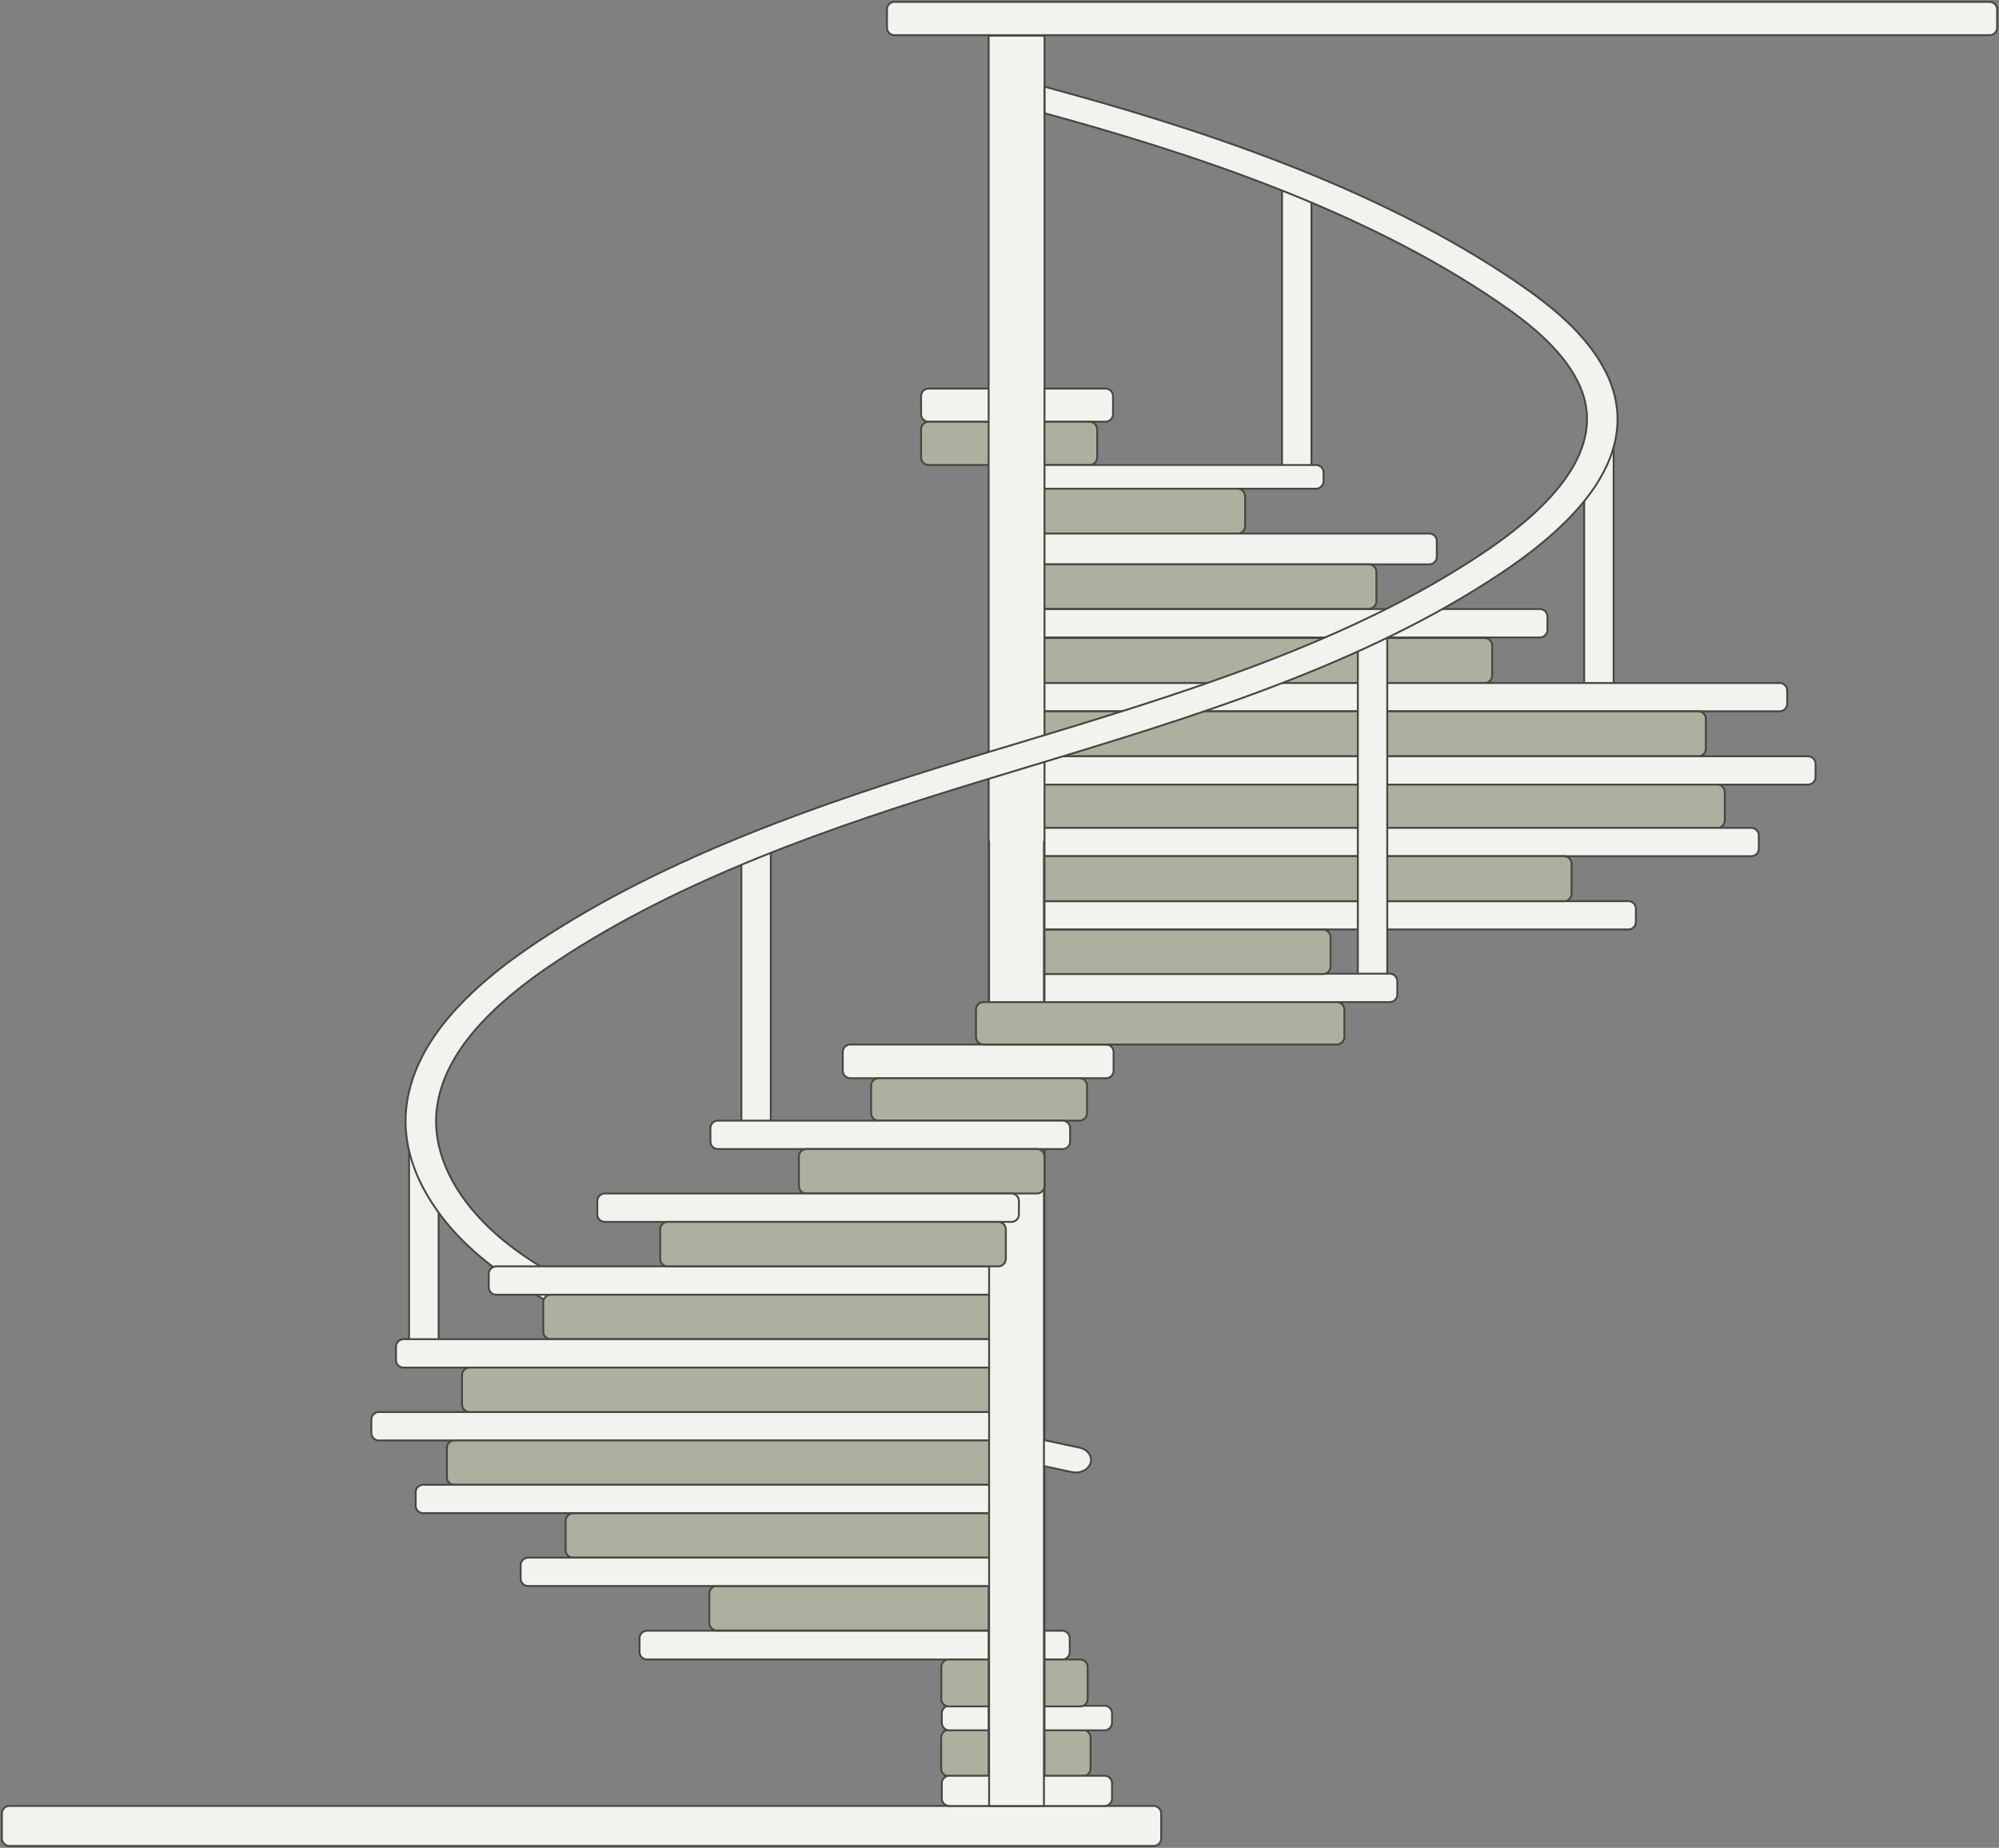 <svg width="1057" height="977" fill="none" xmlns="http://www.w3.org/2000/svg"><rect width="100%" height="100%" fill="#808080" stroke="none"/><path d="M584.531 205.47h-93.498a4 4 0 00-4 4v9.49a4 4 0 004 4h93.498a4 4 0 004-4v-9.49a4 4 0 00-4-4zm108.917-105.072h-15.57v147.929h15.57V100.398z" fill="#F3F2EF" stroke="#484740" stroke-miterlimit="10" stroke-linecap="round" stroke-linejoin="round"/><path d="M576.163 223.027h-85.13a4 4 0 00-4 4v14.83a4 4 0 004 4h85.13a4 4 0 004-4v-14.83a4 4 0 00-4-4z" fill="#AFAF9F" stroke="#484740" stroke-miterlimit="10" stroke-linecap="round" stroke-linejoin="round"/><path d="M695.851 245.857H546.038a4 4 0 00-4 4v4.55a4 4 0 004 4h149.813a4 4 0 004-4v-4.55a4 4 0 00-4-4z" fill="#F3F2EF" stroke="#484740" stroke-miterlimit="10" stroke-linecap="round" stroke-linejoin="round"/><path d="M654.378 258.407h-108.34a4 4 0 00-4 4v15.698a4 4 0 004 4h108.34a4 4 0 004-4v-15.698a4 4 0 00-4-4z" fill="#AFAF9F" stroke="#484740" stroke-miterlimit="10" stroke-linecap="round" stroke-linejoin="round"/><path d="M755.731 282.105H546.038a4 4 0 00-4 4v8.288a4 4 0 004 4h209.693a4 4 0 004-4v-8.288a4 4 0 00-4-4zm97.494 85.913h-15.57V239.849l15.57-23.498v151.667zm-38.997-45.994h-268.19a4 4 0 00-4 4v7.02a4 4 0 004 4h268.19a4 4 0 004-4v-7.02a4 4 0 00-4-4z" fill="#F3F2EF" stroke="#484740" stroke-miterlimit="10" stroke-linecap="round" stroke-linejoin="round"/><path d="M723.79 298.393H546.038a4 4 0 00-4 4v15.497a4 4 0 004 4H723.79a4 4 0 004-4v-15.497a4 4 0 00-4-4zm61.21 38.96H546a4 4 0 00-4 4v15.773a4 4 0 004 4h239a4 4 0 004-4v-15.773a4 4 0 00-4-4z" fill="#AFAF9F" stroke="#484740" stroke-miterlimit="10" stroke-linecap="round" stroke-linejoin="round"/><path d="M941 361.126H546a4 4 0 00-4 4v6.969a4 4 0 004 4h395a4 4 0 004-4v-6.969a4 4 0 00-4-4z" fill="#F3F2EF" stroke="#484740" stroke-miterlimit="10" stroke-linecap="round" stroke-linejoin="round"/><path d="M898 376.094H546a4 4 0 00-4 4v15.774a4 4 0 004 4h352a4 4 0 004-4v-15.774a4 4 0 00-4-4z" fill="#AFAF9F" stroke="#484740" stroke-miterlimit="10" stroke-linecap="round" stroke-linejoin="round"/><path d="M956 399.868H546a4 4 0 00-4 4v6.968a4 4 0 004 4h410a4 4 0 004-4v-6.968a4 4 0 00-4-4z" fill="#F3F2EF" stroke="#484740" stroke-miterlimit="10" stroke-linecap="round" stroke-linejoin="round"/><path d="M908 414.837H546a4 4 0 00-4 4v14.893a4 4 0 004 4h362a4 4 0 004-4v-14.893a4 4 0 00-4-4z" fill="#AFAF9F" stroke="#484740" stroke-miterlimit="10" stroke-linecap="round" stroke-linejoin="round"/><path d="M926 437.729H546a4 4 0 00-4 4v6.969a4 4 0 004 4h380a4 4 0 004-4v-6.969a4 4 0 00-4-4zm-65 38.742H546a4 4 0 00-4 4v6.969a4 4 0 004 4h315a4 4 0 004-4v-6.969a4 4 0 00-4-4z" fill="#F3F2EF" stroke="#484740" stroke-miterlimit="10" stroke-linecap="round" stroke-linejoin="round"/><path d="M827 452.698H546a4 4 0 00-4 4v15.774a4 4 0 004 4h281a4 4 0 004-4v-15.774a4 4 0 00-4-4z" fill="#AFAF9F" stroke="#484740" stroke-miterlimit="10" stroke-linecap="round" stroke-linejoin="round"/><path d="M610 954.868H5a4 4 0 00-4 4V972a4 4 0 004 4h605a4 4 0 004-4v-13.132a4 4 0 00-4-4z" fill="#F3F2EF" stroke="#484740" stroke-miterlimit="10" stroke-linecap="round" stroke-linejoin="round"/><path d="M572.671 914.674h-71.015a4 4 0 00-4 4v16.433a4 4 0 004 4h71.015a4 4 0 004-4v-16.433a4 4 0 00-4-4z" fill="#AFAF9F" stroke="#484740" stroke-miterlimit="10" stroke-linecap="round" stroke-linejoin="round"/><path d="M584 901.875h-82a4 4 0 00-4 4v4.998a4 4 0 004 4h82a4 4 0 004-4v-4.998a4 4 0 00-4-4zm0 36.995h-82a4 4 0 00-4 4v7.998a4 4 0 004 4h82a4 4 0 004-4v-7.998a4 4 0 00-4-4zm149.538-606.966h-15.57v190.452h15.57V331.904z" fill="#F3F2EF" stroke="#484740" stroke-miterlimit="10" stroke-linecap="round" stroke-linejoin="round"/><path d="M734.849 514.812H546.038a4 4 0 00-4 4.001v7.019a4 4 0 004 4h188.811a4 4 0 004-4v-7.02a4 4 0 00-4-4zM231.943 716.011H216.3V588.91l15.643 23.898v103.203z" fill="#F3F2EF" stroke="#484740" stroke-miterlimit="10" stroke-linecap="round" stroke-linejoin="round"/><path d="M699.561 491.515H546.038a4 4 0 00-4 4v15.498a4 4 0 004 4h153.523a4 4 0 004-4v-15.498a4 4 0 00-4-4z" fill="#AFAF9F" stroke="#484740" stroke-miterlimit="10" stroke-linecap="round" stroke-linejoin="round"/><path d="M561.644 862.22H342.171a4 4 0 00-4 4v7.207a4 4 0 004 4h219.473a4 4 0 004-4v-7.207a4 4 0 00-4-4z" fill="#F3F2EF" stroke="#484740" stroke-miterlimit="10" stroke-linecap="round" stroke-linejoin="round"/><path d="M536.365 838.574H379.058a4 4 0 00-4 4v15.498a4 4 0 004 4h157.307a4 4 0 004-4v-15.498a4 4 0 00-4-4zm34.757 38.853h-69.404a4 4 0 00-4 4v16.812a4 4 0 004 4h69.404a4 4 0 004-4v-16.812a4 4 0 00-4-4z" fill="#AFAF9F" stroke="#484740" stroke-miterlimit="10" stroke-linecap="round" stroke-linejoin="round"/><path d="M407.581 444.92h-15.57v154.738h15.57V444.92zM552.297 18.823h-29.54v920.284h29.54V18.823z" fill="#F3F2EF" stroke="#484740" stroke-miterlimit="10" stroke-linecap="round" stroke-linejoin="round"/><path d="M576.671 773.488c-1.091 3.605-5.384 5.741-9.75 4.873-48.238-10.08-109.137-24.232-167.052-45.326-5.457-2.003-11.132-4.006-16.662-6.008-41.254-14.82-83.963-30.107-117.941-53.872-16.807-11.748-30.413-25.901-39.217-40.987-10.259-17.423-13.751-35.046-10.332-52.336 5.603-28.438 28.303-55.407 69.412-82.509 67.592-44.526 148.499-72.496 225.841-96.127 8.659-2.67 17.317-5.274 26.048-7.877 86.437-26.101 175.784-53.07 247.305-101.067 47.438-31.842 64.245-62.349 49.839-90.72-8.949-17.69-26.847-31.442-41.399-41.388-72.176-49.532-164.434-79.572-240.393-100.266V45.86c78.215 21.094 174.765 52.002 250.579 104.004 15.934 10.948 35.652 26.101 45.983 46.461 10.114 19.893 8.149 40.454-5.748 61.214-9.967 14.887-26.338 30.04-48.748 45.06-73.558 49.332-164.215 76.701-251.889 103.203-8.658 2.603-17.316 5.207-25.974 7.877-76.105 23.231-155.63 50.667-221.404 94.058-37.834 24.899-58.643 49.198-63.517 74.231-5.603 27.637 10.913 57.877 43.946 80.974 32.231 22.496 73.849 37.449 114.012 51.868 5.529 2.003 11.204 4.006 16.734 6.008 56.824 20.694 116.922 34.646 164.506 44.593 4.293.934 6.84 4.539 5.821 8.077z" fill="#F3F2EF" stroke="#484740" stroke-miterlimit="10" stroke-linecap="round" stroke-linejoin="round"/><path d="M534.327 746.585H200.364a4 4 0 00-4 4v7.02a4 4 0 004 4h333.963a4 4 0 004-4v-7.02a4 4 0 00-4-4zm0-77.035h-271.9a4 4 0 00-4 4v7.02a4 4 0 004 4h271.9a4 4 0 004-4v-7.02a4 4 0 00-4-4z" fill="#F3F2EF" stroke="#484740" stroke-miterlimit="10" stroke-linecap="round" stroke-linejoin="round"/><path d="M536.437 684.57H291.239a4 4 0 00-4 4v15.498a4 4 0 004 4h245.198a4 4 0 004-4V688.57a4 4 0 00-4-4z" fill="#AFAF9F" stroke="#484740" stroke-miterlimit="10" stroke-linecap="round" stroke-linejoin="round"/><path d="M534.327 708.067h-320.94a4 4 0 00-4 4v7.02a4 4 0 004 4h320.94a4 4 0 004-4v-7.02a4 4 0 00-4-4z" fill="#F3F2EF" stroke="#484740" stroke-miterlimit="10" stroke-linecap="round" stroke-linejoin="round"/><path d="M536.437 723.087H248.311a4 4 0 00-4 4v15.498a4 4 0 004 4h288.126a4 4 0 004-4v-15.498a4 4 0 00-4-4zm0 38.518H240.308a4 4 0 00-4 4v15.498a4 4 0 004 4h296.129a4 4 0 004-4v-15.498a4 4 0 00-4-4z" fill="#AFAF9F" stroke="#484740" stroke-miterlimit="10" stroke-linecap="round" stroke-linejoin="round"/><path d="M534.327 785.036H223.792a4 4 0 00-4 4v7.02a4 4 0 004 4h310.535a4 4 0 004-4v-7.02a4 4 0 00-4-4zM1052 1H473a4 4 0 00-4 4v9.61a4 4 0 004 4h579a4 4 0 004-4V5a4 4 0 00-4-4z" fill="#F3F2EF" stroke="#484740" stroke-miterlimit="10" stroke-linecap="round" stroke-linejoin="round"/><path d="M536.437 800.123H303.098a4 4 0 00-4 4v15.498a4 4 0 004 4h233.339a4 4 0 004-4v-15.498a4 4 0 00-4-4z" fill="#AFAF9F" stroke="#484740" stroke-miterlimit="10" stroke-linecap="round" stroke-linejoin="round"/><path d="M534.327 823.554H279.306a4 4 0 00-4 4v7.02a4 4 0 004 4h255.021a4 4 0 004-4v-7.02a4 4 0 00-4-4z" fill="#F3F2EF" stroke="#484740" stroke-miterlimit="10" stroke-linecap="round" stroke-linejoin="round"/><path d="M523 444.938v509.93h29v-509.93" fill="#F3F2EF"/><path d="M523 444.938v509.93h29v-509.93" stroke="#484740" stroke-miterlimit="10" stroke-linecap="round" stroke-linejoin="round"/><path d="M584.822 552.262H449.633a4 4 0 00-4 4v9.823a4 4 0 004 4h135.189a4 4 0 004-4v-9.823a4 4 0 00-4-4z" fill="#F3F2EF" stroke="#484740" stroke-miterlimit="10" stroke-linecap="round" stroke-linejoin="round"/><path d="M570.779 570.086H464.622a4 4 0 00-4 4v14.43a4 4 0 004 4h106.157a4 4 0 004-4v-14.43a4 4 0 00-4-4zm136.058-40.254H520.063a4 4 0 00-4 4v14.429a4 4 0 004 4h186.774a4 4 0 004-4v-14.429a4 4 0 00-4-4z" fill="#AFAF9F" stroke="#484740" stroke-miterlimit="10" stroke-linecap="round" stroke-linejoin="round"/><path d="M561.83 592.515H379.64a4 4 0 00-4 4v7.02a4 4 0 004 4h182.19a4 4 0 004-4v-7.02a4 4 0 00-4-4z" fill="#F3F2EF" stroke="#484740" stroke-miterlimit="10" stroke-linecap="round" stroke-linejoin="round"/><path d="M548.297 607.535H426.424a4 4 0 00-4 4v15.498a4 4 0 004 4h121.873a4 4 0 004-4v-15.498a4 4 0 00-4-4z" fill="#AFAF9F" stroke="#484740" stroke-miterlimit="10" stroke-linecap="round" stroke-linejoin="round"/><path d="M534.764 631.033H319.833a4 4 0 00-4 4v7.02a4 4 0 004 4h214.931a4 4 0 004-4v-7.02a4 4 0 00-4-4z" fill="#F3F2EF" stroke="#484740" stroke-miterlimit="10" stroke-linecap="round" stroke-linejoin="round"/><path d="M527.852 646.052H353.083a4 4 0 00-4 4v15.498a4 4 0 004 4h174.769a4 4 0 004-4v-15.498a4 4 0 00-4-4z" fill="#AFAF9F" stroke="#484740" stroke-miterlimit="10" stroke-linecap="round" stroke-linejoin="round"/></svg>